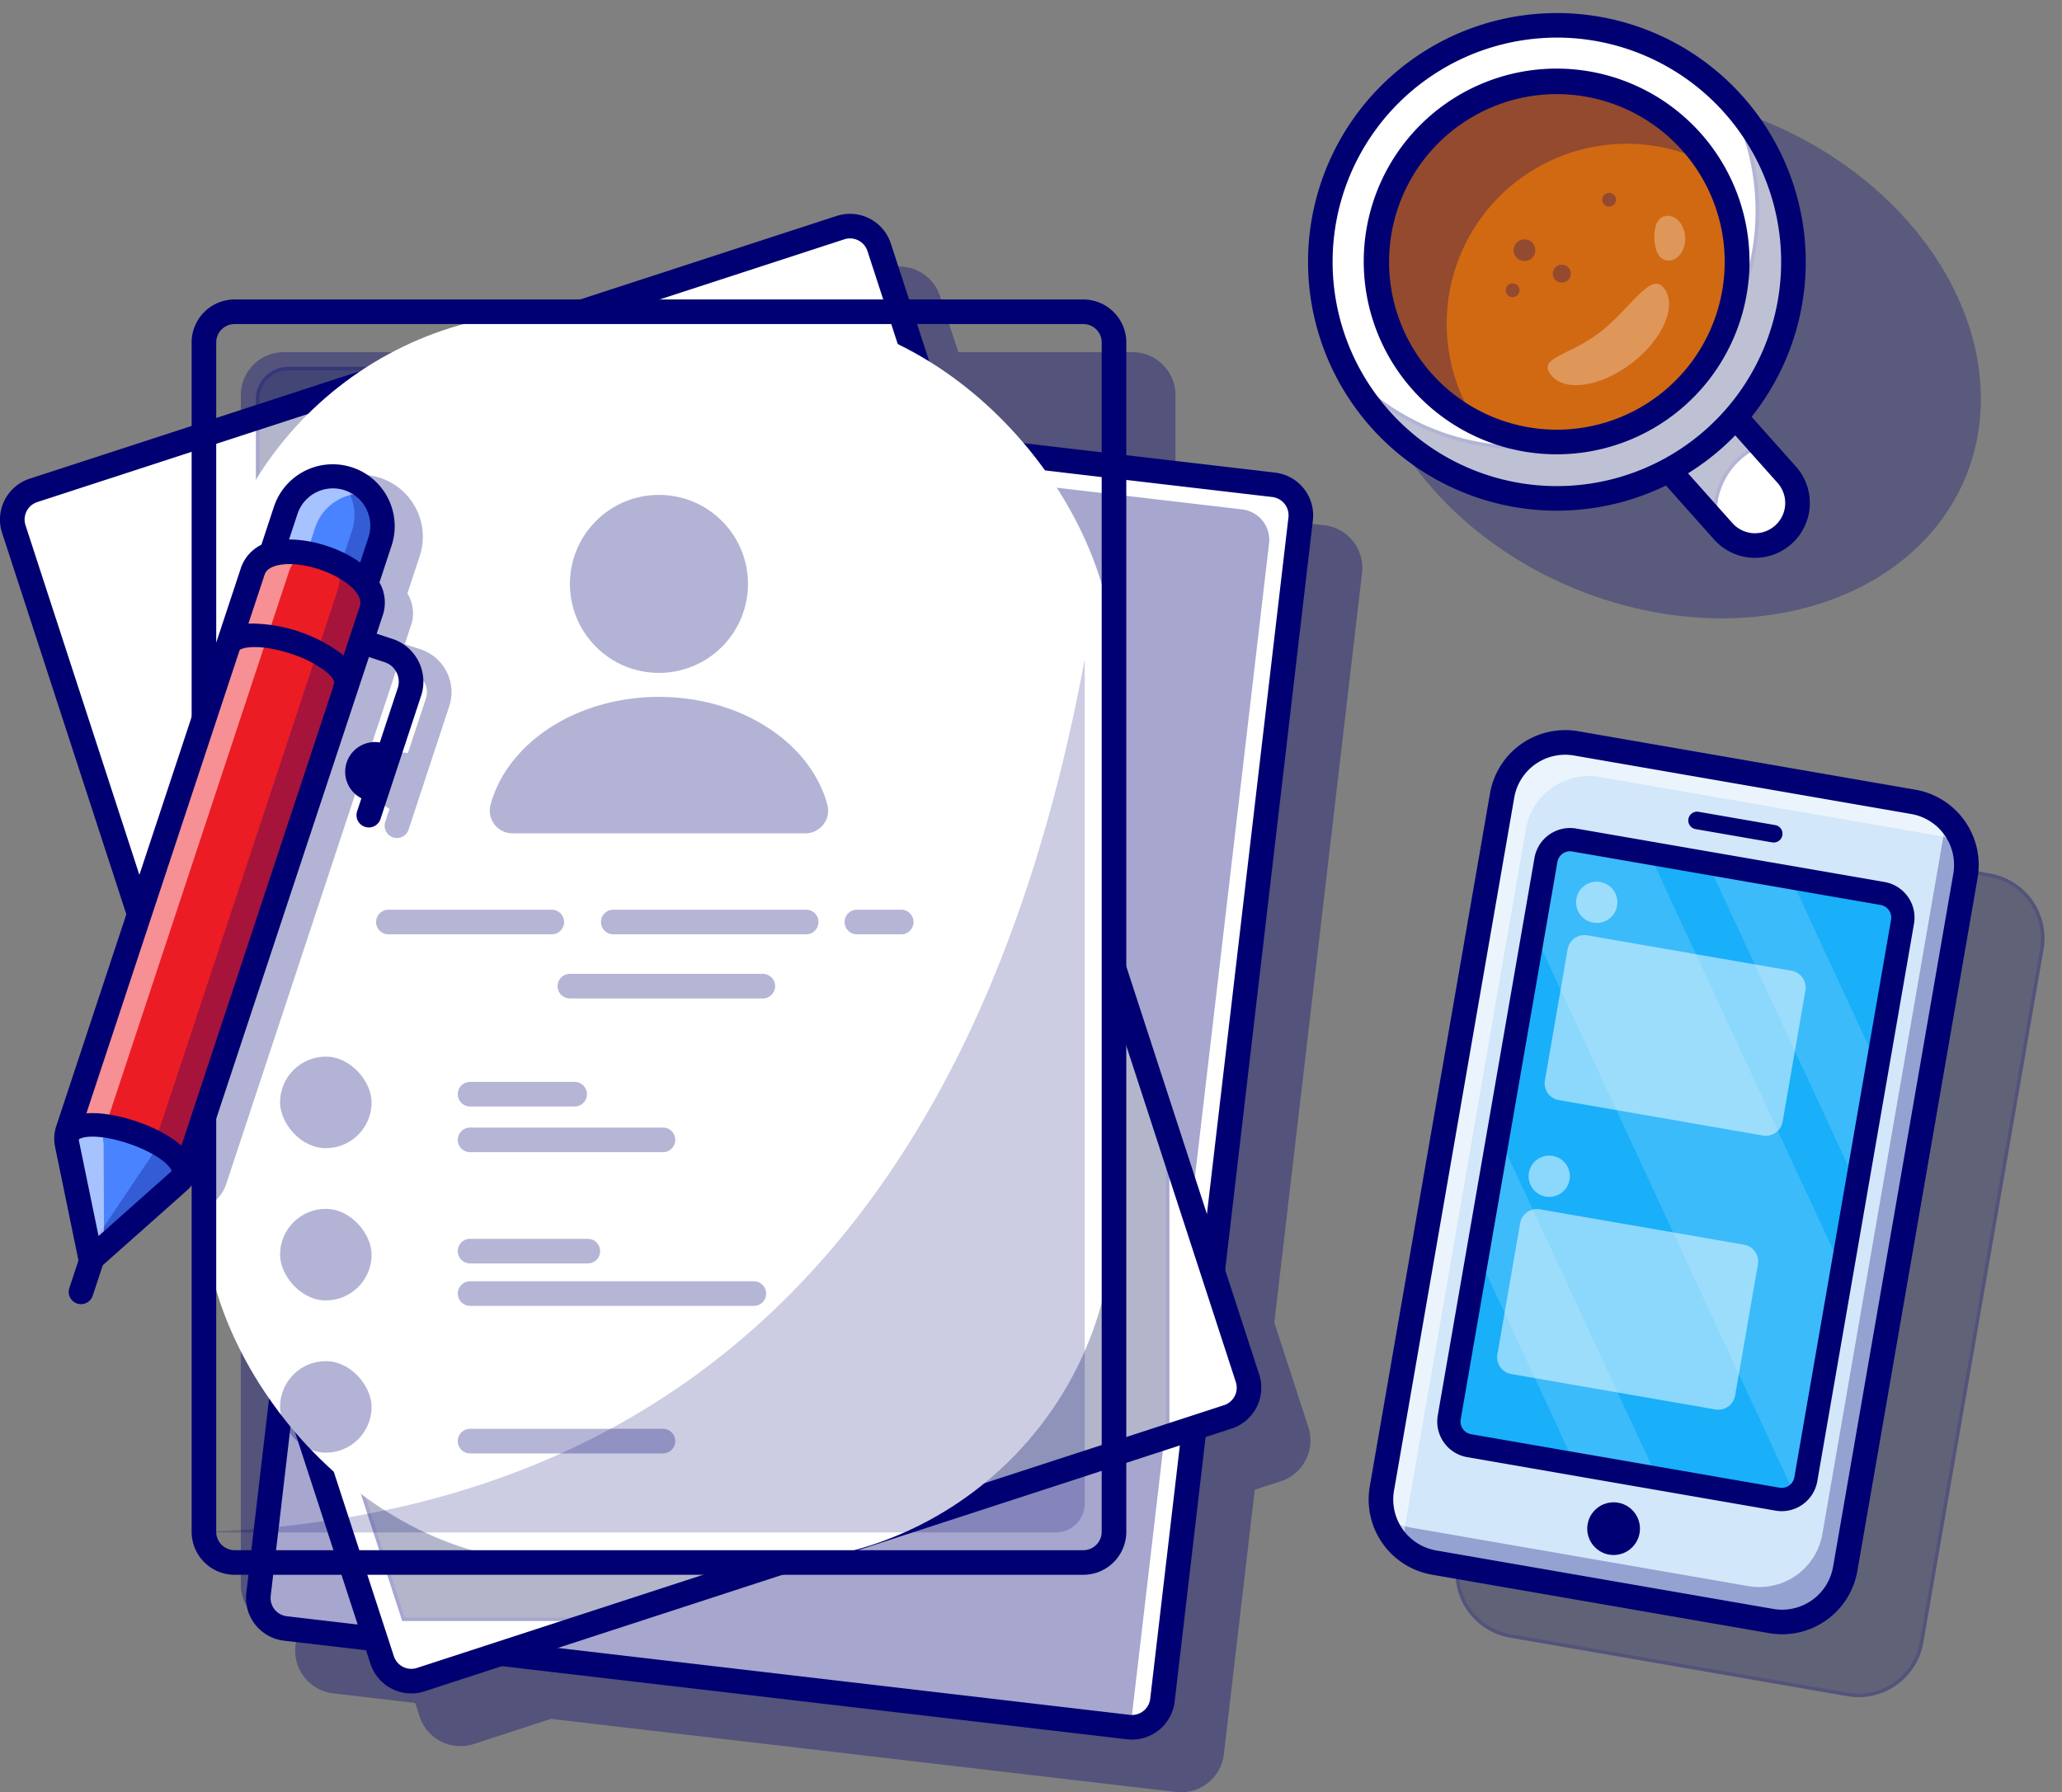 <svg xmlns="http://www.w3.org/2000/svg" width="255.5" height="222.114" viewBox="0 0 255.5 222.114">
  <rect x="0" y="0" width="255.5" height="222.114" fill="#808080" stroke="none"/>
  <g id="Group_4691" data-name="Group 4691" transform="translate(-514.542 -716.4)">
    <g id="Group_4608" data-name="Group 4608" transform="translate(684.13 806.88)">
      <g id="Group_4591" data-name="Group 4591" transform="translate(10.761 10.4)" opacity="0.35">
        <path id="Path_7829" data-name="Path 7829" d="M2636.514,1986.3l-41.79-7.249a7.928,7.928,0,0,1-6.456-9.166l14.9-85.9a7.928,7.928,0,0,1,9.166-6.456l41.791,7.249a7.927,7.927,0,0,1,6.456,9.166l-14.9,85.9A7.927,7.927,0,0,1,2636.514,1986.3Z" transform="translate(-2587.933 -1877.188)" fill="#262f6a"/>
        <path id="Path_7830" data-name="Path 7830" d="M2635.61,1984.342a8.239,8.239,0,0,1-1.41-.122l-41.79-7.249a8.154,8.154,0,0,1-6.633-9.417l14.9-85.9a8.145,8.145,0,0,1,9.417-6.633l41.791,7.248a8.154,8.154,0,0,1,6.634,9.417l-14.9,85.9a8.15,8.15,0,0,1-8.008,6.755Zm-26.925-109.009a7.715,7.715,0,0,0-7.58,6.394l-14.9,85.9a7.719,7.719,0,0,0,6.279,8.914l41.79,7.248a7.71,7.71,0,0,0,8.914-6.279l14.9-85.9a7.719,7.719,0,0,0-6.278-8.914l-41.791-7.248A7.808,7.808,0,0,0,2608.685,1875.332Z" transform="translate(-2585.656 -1874.897)" fill="#000072"/>
      </g>
      <g id="Group_4592" data-name="Group 4592" transform="translate(1.306 1.307)">
        <path id="Path_7831" data-name="Path 7831" d="M2527.942,1881.87l-41.79-7.248a7.928,7.928,0,0,1-6.457-9.166l14.9-85.9a7.928,7.928,0,0,1,9.166-6.456l41.79,7.249a7.927,7.927,0,0,1,6.456,9.165l-14.9,85.9A7.927,7.927,0,0,1,2527.942,1881.87Z" transform="translate(-2479.36 -1772.762)" fill="#d2e7f9"/>
        <path id="Path_7832" data-name="Path 7832" d="M2527.023,1879.917a8.163,8.163,0,0,1-1.4-.121l-41.79-7.249a8.154,8.154,0,0,1-6.634-9.417l14.9-85.9a8.145,8.145,0,0,1,9.417-6.633l41.791,7.249a8.154,8.154,0,0,1,6.633,9.417l-14.9,85.9A8.159,8.159,0,0,1,2527.023,1879.917Zm-1.321-.549a7.722,7.722,0,0,0,8.914-6.279l14.9-85.9a7.719,7.719,0,0,0-6.279-8.914l-41.79-7.249a7.71,7.71,0,0,0-8.914,6.279l-14.9,85.9a7.719,7.719,0,0,0,6.279,8.914Z" transform="translate(-2477.083 -1770.473)" fill="#000072"/>
      </g>
      <g id="Group_4593" data-name="Group 4593" transform="translate(1.443 10.642)" opacity="0.3">
        <path id="Path_7833" data-name="Path 7833" d="M2550.9,1885.055,2536,1970.96a7.928,7.928,0,0,1-9.166,6.456l-41.791-7.249a7.938,7.938,0,0,1-6.39-6.087,7.929,7.929,0,0,0,3.818,1.8l41.791,7.249a7.927,7.927,0,0,0,9.166-6.456l14.9-85.905a7.915,7.915,0,0,0-.066-3.079A7.944,7.944,0,0,1,2550.9,1885.055Z" transform="translate(-2478.65 -1877.686)" fill="#000072"/>
      </g>
      <g id="Group_4594" data-name="Group 4594" transform="translate(1.525 1.525)" opacity="0.55">
        <path id="Path_7834" data-name="Path 7834" d="M2551.825,1785.923a7.949,7.949,0,0,0-3.315-1.4l-41.79-7.249a7.928,7.928,0,0,0-9.166,6.456l-14.9,85.905a7.928,7.928,0,0,0,.2,3.594,7.94,7.94,0,0,1-3.141-7.763l14.9-85.905a7.927,7.927,0,0,1,9.166-6.456l41.79,7.248A7.939,7.939,0,0,1,2551.825,1785.923Z" transform="translate(-2479.599 -1772.985)" fill="#fff"/>
      </g>
      <g id="Group_4595" data-name="Group 4595">
        <path id="Path_7835" data-name="Path 7835" d="M2513.329,1867.525a9.474,9.474,0,0,1-1.619-.14h0l-41.79-7.249a9.462,9.462,0,0,1-7.7-10.927l14.9-85.9a9.451,9.451,0,0,1,10.927-7.7l41.791,7.249a9.463,9.463,0,0,1,7.7,10.927l-14.9,85.9A9.468,9.468,0,0,1,2513.329,1867.525Zm-1.1-3.142a6.412,6.412,0,0,0,7.4-5.216l14.9-85.9a6.411,6.411,0,0,0-5.215-7.4l-41.79-7.249a6.4,6.4,0,0,0-7.4,5.215l-14.9,85.9a6.412,6.412,0,0,0,5.215,7.4l41.79,7.249Z" transform="translate(-2462.083 -1755.469)" fill="#000072"/>
      </g>
      <g id="Group_4596" data-name="Group 4596" transform="translate(9.467 13.107)">
        <rect id="Rectangle_1581" data-name="Rectangle 1581" width="44.843" height="76.18" rx="22.422" transform="translate(13.019 0) rotate(9.84)" fill="#262f6a"/>
        <path id="Path_7836" data-name="Path 7836" d="M2615.19,1991.128a3.224,3.224,0,0,1-.556-.048l-38.215-6.628a3.25,3.25,0,0,1-2.644-3.753l11.984-69.091a3.245,3.245,0,0,1,3.753-2.644l38.215,6.628a3.251,3.251,0,0,1,2.644,3.754l-11.984,69.09A3.252,3.252,0,0,1,2615.19,1991.128Zm-.482-.476a2.817,2.817,0,0,0,3.25-2.29l11.984-69.091a2.815,2.815,0,0,0-2.29-3.25l-38.215-6.628a2.811,2.811,0,0,0-3.25,2.29l-11.984,69.091a2.815,2.815,0,0,0,2.289,3.25Z" transform="translate(-2573.472 -1908.661)" fill="#000072"/>
      </g>
      <g id="Group_4597" data-name="Group 4597" transform="translate(10.231 13.995)">
        <path id="Path_7837" data-name="Path 7837" d="M2635.789,1926.359l-11.983,69.089a3.039,3.039,0,0,1-3.5,2.467l-38.216-6.629a3.029,3.029,0,0,1-2.467-3.5l11.984-69.09a3.029,3.029,0,0,1,3.5-2.467l38.216,6.629A3.029,3.029,0,0,1,2635.789,1926.359Z" transform="translate(-2579.575 -1916.182)" fill="#19aff9"/>
      </g>
      <g id="Group_4598" data-name="Group 4598" transform="translate(25.732 94.346)">
        <circle id="Ellipse_48" data-name="Ellipse 48" cx="3.266" cy="3.266" r="3.266" transform="translate(0 4.619) rotate(-45)" fill="#000072"/>
      </g>
      <g id="Group_4599" data-name="Group 4599" transform="translate(21.807 25.407)" opacity="0.5">
        <path id="Path_7838" data-name="Path 7838" d="M2739.566,2072.079l-25.295-4.387a2.113,2.113,0,0,1-1.721-2.444l2.819-16.253a2.114,2.114,0,0,1,2.444-1.722l25.294,4.387a2.114,2.114,0,0,1,1.722,2.444l-2.82,16.253A2.113,2.113,0,0,1,2739.566,2072.079Z" transform="translate(-2712.519 -2047.242)" fill="#fff"/>
      </g>
      <g id="Group_4600" data-name="Group 4600" transform="translate(24.699 17.779)" opacity="0.5">
        <circle id="Ellipse_49" data-name="Ellipse 49" cx="2.557" cy="2.557" r="2.557" transform="matrix(0.818, -0.576, 0.576, 0.818, 0, 2.945)" fill="#fff"/>
      </g>
      <g id="Group_4601" data-name="Group 4601" transform="translate(15.919 59.355)" opacity="0.5">
        <path id="Path_7839" data-name="Path 7839" d="M2671.945,2461.936l-25.294-4.387a2.114,2.114,0,0,1-1.721-2.444l2.82-16.253a2.113,2.113,0,0,1,2.443-1.721l25.294,4.387a2.114,2.114,0,0,1,1.721,2.444l-2.819,16.254A2.113,2.113,0,0,1,2671.945,2461.936Z" transform="translate(-2644.898 -2437.099)" fill="#fff"/>
      </g>
      <g id="Group_4602" data-name="Group 4602" transform="translate(18.811 51.727)" opacity="0.5">
        <circle id="Ellipse_50" data-name="Ellipse 50" cx="2.557" cy="2.557" r="2.557" transform="matrix(0.818, -0.576, 0.576, 0.818, 0, 2.945)" fill="#fff"/>
      </g>
      <g id="Group_4603" data-name="Group 4603" transform="translate(20.695 13.995)" opacity="0.15">
        <path id="Path_7840" data-name="Path 7840" d="M2737.993,1969.621l-4.48,25.828a3,3,0,0,1-1.4,2.063l-32.362-69.8,1.564-9.019a3.029,3.029,0,0,1,3.5-2.467l9.161,1.589Z" transform="translate(-2699.746 -1916.182)" fill="#fff"/>
      </g>
      <g id="Group_4604" data-name="Group 4604" transform="translate(42.209 16.892)" opacity="0.15">
        <path id="Path_7841" data-name="Path 7841" d="M2967.927,1974.691l-2.567,14.8-18.556-40.029,10.249,1.778Z" transform="translate(-2946.804 -1949.459)" fill="#fff"/>
      </g>
      <g id="Group_4605" data-name="Group 4605" transform="translate(13.754 50.75)" opacity="0.15">
        <path id="Path_7842" data-name="Path 7842" d="M2642.245,2380.655l-10.256-1.779-11.96-25.8,2.567-14.8Z" transform="translate(-2620.029 -2338.277)" fill="#fff"/>
      </g>
      <g id="Group_4606" data-name="Group 4606" transform="translate(8.497 12.136)">
        <path id="Path_7843" data-name="Path 7843" d="M2602.346,1979.5a4.44,4.44,0,0,1-.766-.066h0l-38.215-6.628a4.477,4.477,0,0,1-3.641-5.17l11.983-69.091a4.471,4.471,0,0,1,5.17-3.641l38.215,6.628a4.477,4.477,0,0,1,3.641,5.17l-11.983,69.091A4.48,4.48,0,0,1,2602.346,1979.5Zm-.273-2.909a1.588,1.588,0,0,0,1.834-1.292l11.983-69.091a1.588,1.588,0,0,0-1.292-1.834l-38.215-6.628a1.586,1.586,0,0,0-1.833,1.292l-11.984,69.091a1.588,1.588,0,0,0,1.292,1.834l38.215,6.628Z" transform="translate(-2559.657 -1894.839)" fill="#000072"/>
      </g>
      <g id="Group_4607" data-name="Group 4607" transform="translate(39.604 10.108)">
        <path id="Path_7844" data-name="Path 7844" d="M2927.478,1875.373a1.1,1.1,0,0,1-.187-.016l-9.494-1.647a1.088,1.088,0,1,1,.372-2.144l9.494,1.646a1.088,1.088,0,0,1-.185,2.161Z" transform="translate(-2916.894 -1871.549)" fill="#000072"/>
      </g>
    </g>
    <g id="Group_4625" data-name="Group 4625" transform="translate(672.999 716.4)">
      <g id="Group_4609" data-name="Group 4609" transform="translate(0 0)" opacity="0.3">
        <ellipse id="Ellipse_51" data-name="Ellipse 51" cx="31.267" cy="39.574" rx="31.267" ry="39.574" transform="translate(0 57.783) rotate(-67.524)" fill="#000072"/>
      </g>
      <g id="Group_4610" data-name="Group 4610" transform="translate(45.861 48.535)">
        <path id="Path_7845" data-name="Path 7845" d="M2872.659,1277.685l8.868,9.954a5.27,5.27,0,1,1-7.87,7.012l-8.868-9.954a29.244,29.244,0,0,0,7.87-7.012Z" transform="translate(-2864.453 -1277.345)" fill="#fff"/>
        <path id="Path_7846" data-name="Path 7846" d="M2874.073,1293.068a5.483,5.483,0,0,1-4.106-1.838l-9.043-10.15.224-.135a29.017,29.017,0,0,0,7.811-6.959l.16-.207,9.042,10.149a5.485,5.485,0,0,1-4.089,9.14Zm-12.476-11.887,8.7,9.759a5.052,5.052,0,1,0,7.544-6.722l-8.695-9.76a29.51,29.51,0,0,1-7.545,6.722Z" transform="translate(-2860.924 -1273.779)" fill="#000072"/>
      </g>
      <g id="Group_4611" data-name="Group 4611" transform="translate(45.861 48.535)" opacity="0.3">
        <path id="Path_7847" data-name="Path 7847" d="M2872.659,1277.685l5.607,6.293a9.124,9.124,0,0,0-5.544,9.622l-7.932-8.9a29.244,29.244,0,0,0,7.87-7.012Z" transform="translate(-2864.453 -1277.345)" fill="#262f6a"/>
        <path id="Path_7848" data-name="Path 7848" d="M2869.5,1290.709l-8.578-9.629.224-.135a29.017,29.017,0,0,0,7.811-6.959l.16-.207,5.985,6.718-.283.117a8.9,8.9,0,0,0-5.411,9.393Zm-7.906-9.528,7.317,8.213a9.344,9.344,0,0,1,5.461-9.061l-5.233-5.874a29.51,29.51,0,0,1-7.545,6.722Z" transform="translate(-2860.924 -1273.779)" fill="#000072"/>
      </g>
      <g id="Group_4612" data-name="Group 4612" transform="translate(44.674 47.352)">
        <path id="Path_7849" data-name="Path 7849" d="M2861.625,1281.966a6.787,6.787,0,0,1-5.082-2.275l-8.869-9.954a1.524,1.524,0,0,1,.348-2.317,27.73,27.73,0,0,0,7.457-6.643,1.524,1.524,0,0,1,2.341-.079l8.868,9.954a6.791,6.791,0,0,1-5.064,11.314Zm-10.494-12.931,7.688,8.629a3.746,3.746,0,1,0,5.594-4.984l-7.687-8.629a30.924,30.924,0,0,1-5.594,4.984Z" transform="translate(-2847.289 -1260.188)" fill="#000072"/>
      </g>
      <g id="Group_4613" data-name="Group 4613" transform="translate(4.916 2.917)">
        <path id="Path_7850" data-name="Path 7850" d="M2451.534,777.3a29.316,29.316,0,0,1-19.392,32.144,29.247,29.247,0,0,1-10.418,1.6,29.312,29.312,0,1,1,29.81-33.742Z" transform="translate(-2393.023 -752.202)" fill="#fff"/>
        <path id="Path_7851" data-name="Path 7851" d="M2420.285,808.962q-.438,0-.874-.013a29.156,29.156,0,1,1,.874.013Zm.029-58.632a29.456,29.456,0,0,0-4.47.342,28.971,28.971,0,1,0,4.47-.342Z" transform="translate(-2390.717 -749.895)" fill="#000072"/>
      </g>
      <g id="Group_4614" data-name="Group 4614" transform="translate(7.555 11.183)" opacity="0.3">
        <path id="Path_7852" data-name="Path 7852" d="M2486.859,875.745a29.316,29.316,0,0,1-19.392,32.144,29.246,29.246,0,0,1-10.419,1.6,29.324,29.324,0,0,1-25.112-15.661,29.263,29.263,0,0,0,20.642,9.35,29.244,29.244,0,0,0,10.419-1.6,29.338,29.338,0,0,0,16.385-41.318A29.177,29.177,0,0,1,2486.859,875.745Z" transform="translate(-2430.987 -858.916)" fill="#262f6a"/>
        <path id="Path_7853" data-name="Path 7853" d="M2447.955,895.625q-.438,0-.874-.013a29.5,29.5,0,0,1-25.3-15.778l-.758-1.443,1.11,1.193a29.2,29.2,0,0,0,20.488,9.28,29.013,29.013,0,0,0,10.341-1.586,29.119,29.119,0,0,0,16.264-41.011l-.759-1.445,1.111,1.2a29.529,29.529,0,0,1-21.625,49.605Zm-24.993-14.579a29.065,29.065,0,0,0,24.131,14.131,29.028,29.028,0,0,0,10.342-1.585,29.1,29.1,0,0,0,12.9-46.056,29.535,29.535,0,0,1-47.371,33.51Z" transform="translate(-2421.025 -844.824)" fill="#000072"/>
      </g>
      <g id="Group_4615" data-name="Group 4615" transform="translate(12.14 10.14)">
        <circle id="Ellipse_52" data-name="Ellipse 52" cx="22.316" cy="22.316" r="22.316" fill="#d16913"/>
      </g>
      <g id="Group_4616" data-name="Group 4616" transform="translate(12.135 10.136)" opacity="0.3">
        <path id="Path_7854" data-name="Path 7854" d="M2514.573,842.842A22.3,22.3,0,0,0,2486,875.1a22.315,22.315,0,1,1,28.575-32.256Z" transform="translate(-2473.622 -832.801)" fill="#000072"/>
      </g>
      <g id="Group_4617" data-name="Group 4617" transform="translate(3.61 1.611)">
        <path id="Path_7855" data-name="Path 7855" d="M2406.588,796.581q-.458,0-.914-.014a30.835,30.835,0,1,1,31.363-35.5h0a30.833,30.833,0,0,1-30.449,35.51Zm.026-58.632a28.1,28.1,0,0,0-4.269.327,27.789,27.789,0,1,0,31.68,23.257h0a27.807,27.807,0,0,0-27.411-23.584Z" transform="translate(-2375.713 -734.902)" fill="#000072"/>
      </g>
      <g id="Group_4618" data-name="Group 4618" transform="translate(10.611 8.614)">
        <path id="Path_7856" data-name="Path 7856" d="M2479.911,863.012a23.9,23.9,0,1,1,3.664-.28A24.184,24.184,0,0,1,2479.911,863.012Zm.063-44.64a20.794,20.794,0,1,0,20.54,17.643h0A20.827,20.827,0,0,0,2479.974,818.372Z" transform="translate(-2456.116 -815.324)" fill="#000072"/>
      </g>
      <g id="Group_4619" data-name="Group 4619" transform="translate(33.311 35.169)" opacity="0.3">
        <path id="Path_7857" data-name="Path 7857" d="M2731.227,1120.835c1.658,2.168-.137,6.328-4.011,9.29s-8.358,3.607-10.016,1.438,2.168-2.28,6.042-5.243S2729.569,1118.667,2731.227,1120.835Z" transform="translate(-2716.802 -1120.281)" fill="#fff"/>
      </g>
      <g id="Group_4620" data-name="Group 4620" transform="translate(46.525 26.742)" opacity="0.3">
        <path id="Path_7858" data-name="Path 7858" d="M2870.368,1029.053c-1.17.049-1.752-1.171-1.816-2.7s.413-2.8,1.584-2.845,2.171,1.153,2.235,2.685S2871.538,1029,2870.368,1029.053Z" transform="translate(-2868.546 -1023.503)" fill="#fff"/>
      </g>
      <g id="Group_4621" data-name="Group 4621" transform="translate(28.582 29.152)" opacity="0.3">
        <circle id="Ellipse_53" data-name="Ellipse 53" cx="1.35" cy="1.35" r="1.35" transform="translate(0 2.302) rotate(-58.476)" fill="#000072"/>
      </g>
      <g id="Group_4622" data-name="Group 4622" transform="translate(27.772 34.779)" opacity="0.3">
        <circle id="Ellipse_54" data-name="Ellipse 54" cx="0.856" cy="0.856" r="0.856" transform="matrix(0.592, -0.806, 0.806, 0.592, 0, 1.379)" fill="#000072"/>
      </g>
      <g id="Group_4623" data-name="Group 4623" transform="translate(39.81 23.642)" opacity="0.3">
        <circle id="Ellipse_55" data-name="Ellipse 55" cx="0.856" cy="0.856" r="0.856" transform="matrix(0.928, -0.371, 0.371, 0.928, 0, 0.635)" fill="#000072"/>
      </g>
      <g id="Group_4624" data-name="Group 4624" transform="translate(33.613 32.459)" opacity="0.3">
        <circle id="Ellipse_56" data-name="Ellipse 56" cx="1.114" cy="1.114" r="1.114" transform="translate(0 2.062) rotate(-67.746)" fill="#000072"/>
      </g>
    </g>
    <g id="Group_4671" data-name="Group 4671" transform="translate(514.542 742.898)">
      <g id="Group_4650" data-name="Group 4650">
        <g id="Group_4626" data-name="Group 4626" transform="translate(6.093 6.531)" opacity="0.35">
          <path id="Path_7859" data-name="Path 7859" d="M746.084,1129.768a5.288,5.288,0,0,0-3.558-1.986l-18.451-2.159v-13.974a5.33,5.33,0,0,0-5.324-5.324H697.162l-2.26-6.942a5.33,5.33,0,0,0-6.711-3.414l-31.8,10.355H613.586a5.33,5.33,0,0,0-5.323,5.324V1122l-20.068,6.535a5.324,5.324,0,0,0-3.414,6.71l23.482,72.109v51.694a5.33,5.33,0,0,0,5.323,5.324H615.3l-.264,2.259a5.33,5.33,0,0,0,4.669,5.906l10.168,1.189.545,1.672a5.313,5.313,0,0,0,6.71,3.414l9.573-3.117,77.459,9.062a5.405,5.405,0,0,0,.629.036,5.325,5.325,0,0,0,5.277-4.706L733.9,1247.3l3.225-1.05a5.325,5.325,0,0,0,3.413-6.711l-4.216-12.946,10.869-92.9A5.288,5.288,0,0,0,746.084,1129.768Z" transform="translate(-584.516 -1095.709)" fill="#000072"/>
        </g>
        <g id="Group_4627" data-name="Group 4627" transform="translate(31.791 21.124)">
          <path id="Path_7860" data-name="Path 7860" d="M989.94,1431.977l-104.454-12.22a3.8,3.8,0,0,1-3.332-4.215l17.127-146.4a3.8,3.8,0,0,1,4.215-3.333l104.454,12.22a3.8,3.8,0,0,1,3.332,4.216l-17.127,146.4A3.8,3.8,0,0,1,989.94,1431.977Z" transform="translate(-881.91 -1265.565)" fill="#fff"/>
          <path id="Path_7861" data-name="Path 7861" d="M988.1,1429.946a4.1,4.1,0,0,1-.469-.027L883.177,1417.7a4.017,4.017,0,0,1-3.523-4.457l17.127-146.4a4.017,4.017,0,0,1,4.457-3.523l104.454,12.22a4.022,4.022,0,0,1,3.523,4.458l-17.127,146.4A4.024,4.024,0,0,1,988.1,1429.946Zm-.419-.46a3.584,3.584,0,0,0,3.974-3.141l17.127-146.4a3.586,3.586,0,0,0-3.142-3.974l-104.454-12.22a3.582,3.582,0,0,0-3.974,3.141l-17.127,146.4a3.581,3.581,0,0,0,3.141,3.974Z" transform="translate(-879.626 -1263.291)" fill="#000072"/>
        </g>
        <g id="Group_4628" data-name="Group 4628" transform="translate(32.008 24.399)" opacity="0.35">
          <path id="Path_7862" data-name="Path 7862" d="M1007.358,1317.355l-17.128,146.4a2.346,2.346,0,0,1-.052.3c-.083,0-.161-.013-.244-.022L885.48,1451.821a3.8,3.8,0,0,1-3.335-4.215l17.128-146.4c.013-.1.026-.2.048-.3a2.388,2.388,0,0,1,.248.017l104.454,12.217A3.8,3.8,0,0,1,1007.358,1317.355Z" transform="translate(-882.119 -1300.906)" fill="#000072"/>
        </g>
        <g id="Group_4629" data-name="Group 4629" transform="translate(30.484 19.816)">
          <path id="Path_7863" data-name="Path 7863" d="M974.405,1417.543a5.382,5.382,0,0,1-.622-.036h0l-104.454-12.22a5.323,5.323,0,0,1-4.669-5.906l17.127-146.4a5.323,5.323,0,0,1,5.906-4.669l104.454,12.22a5.33,5.33,0,0,1,4.669,5.906l-17.127,146.4A5.332,5.332,0,0,1,974.405,1417.543Zm-.268-3.063a2.276,2.276,0,0,0,2.525-2l17.127-146.4a2.279,2.279,0,0,0-2-2.525l-104.454-12.22a2.276,2.276,0,0,0-2.525,2l-17.127,146.4a2.275,2.275,0,0,0,2,2.525l104.454,12.22Z" transform="translate(-864.623 -1248.274)" fill="#000072"/>
        </g>
        <g id="Group_4630" data-name="Group 4630" transform="translate(1.305 1.307)">
          <path id="Path_7864" data-name="Path 7864" d="M682.639,1185.77l-7.454,2.43-69.579,22.657-22.967,7.48a3.8,3.8,0,0,1-4.789-2.438l-1.641-5.042-13.789-42.342-30.212-92.773a3.8,3.8,0,0,1,2.438-4.789l27.773-9.043L581,1055.858l53.644-17.468a3.8,3.8,0,0,1,4.789,2.438l4.894,15.029,30.856,94.758,9.888,30.364A3.8,3.8,0,0,1,682.639,1185.77Z" transform="translate(-531.803 -1037.986)" fill="#fff"/>
          <path id="Path_7865" data-name="Path 7865" d="M579.182,1216.471a4.028,4.028,0,0,1-3.818-2.777l-45.642-140.156a4.023,4.023,0,0,1,2.578-5.064l100-32.562a4.026,4.026,0,0,1,5.064,2.577L683,1178.642a4.013,4.013,0,0,1-2.573,5.064h0l-100,32.567A4.027,4.027,0,0,1,579.182,1216.471Zm54.356-180.321a3.563,3.563,0,0,0-1.1.176l-100,32.563a3.587,3.587,0,0,0-2.3,4.515l45.642,140.156a3.584,3.584,0,0,0,4.515,2.3l100-32.567a3.577,3.577,0,0,0,2.294-4.515l-45.637-140.152A3.594,3.594,0,0,0,633.538,1036.151Z" transform="translate(-529.524 -1035.715)" fill="#000072"/>
        </g>
        <g id="Group_4631" data-name="Group 4631" transform="translate(31.703 18.961)" opacity="0.35">
          <path id="Path_7866" data-name="Path 7866" d="M993.885,1335.714V1373.3l-69.58,22.657H899.2l-.283-.871-13.789-42.342-4.005-12.3v-95.685a3.8,3.8,0,0,1,3.8-3.8h78.109Z" transform="translate(-880.901 -1240.738)" fill="#262f6a"/>
          <path id="Path_7867" data-name="Path 7867" d="M922.058,1393.89h-25.3l-.332-1.021-17.8-54.674v-95.72a4.023,4.023,0,0,1,4.019-4.018H960.9l30.916,94.976v37.741Zm-24.985-.435h24.916l69.4-22.6v-37.39l-30.8-94.575H882.638a3.587,3.587,0,0,0-3.583,3.583v95.651Z" transform="translate(-878.619 -1238.456)" fill="#000072"/>
        </g>
        <g id="Group_4632" data-name="Group 4632">
          <path id="Path_7868" data-name="Path 7868" d="M565.5,1204.074a5.333,5.333,0,0,1-5.056-3.678L514.8,1060.242a5.331,5.331,0,0,1,3.413-6.711l100-32.564a5.33,5.33,0,0,1,6.71,3.413l45.641,140.155a5.324,5.324,0,0,1-3.414,6.711l-100,32.564A5.334,5.334,0,0,1,565.5,1204.074Zm54.361-180.321a2.265,2.265,0,0,0-.7.112l-100,32.564a2.279,2.279,0,0,0-1.459,2.869l45.641,140.155a2.275,2.275,0,0,0,2.869,1.459l100-32.564h0a2.276,2.276,0,0,0,1.459-2.869l-45.641-140.155A2.28,2.28,0,0,0,619.862,1023.753Z" transform="translate(-514.542 -1020.705)" fill="#000072"/>
        </g>
        <g id="Group_4633" data-name="Group 4633" transform="translate(25.05 11.924)">
          <rect id="Rectangle_1582" data-name="Rectangle 1582" width="112.766" height="154.998" rx="43.636" transform="translate(0.218 0.218)" fill="#fff"/>
          <path id="Path_7869" data-name="Path 7869" d="M911.4,1313.07H806.236a4.022,4.022,0,0,1-4.017-4.018v-147.4a4.022,4.022,0,0,1,4.017-4.017H911.4a4.022,4.022,0,0,1,4.018,4.017v147.4A4.022,4.022,0,0,1,911.4,1313.07Zm-105.166-155a3.586,3.586,0,0,0-3.582,3.582v147.4a3.586,3.586,0,0,0,3.582,3.582H911.4a3.586,3.586,0,0,0,3.582-3.582v-147.4a3.586,3.586,0,0,0-3.582-3.582Z" transform="translate(-802.219 -1157.636)" fill="#000072"/>
        </g>
        <g id="Group_4634" data-name="Group 4634" transform="translate(23.744 10.617)">
          <path id="Path_7870" data-name="Path 7870" d="M897.709,1300.682H792.543a5.33,5.33,0,0,1-5.323-5.324v-147.4a5.329,5.329,0,0,1,5.323-5.323H897.709a5.33,5.33,0,0,1,5.324,5.323v147.4A5.33,5.33,0,0,1,897.709,1300.682Zm-105.166-155a2.278,2.278,0,0,0-2.276,2.276v147.4a2.278,2.278,0,0,0,2.276,2.276H897.709a2.278,2.278,0,0,0,2.276-2.276v-147.4a2.278,2.278,0,0,0-2.276-2.276Z" transform="translate(-787.219 -1142.636)" fill="#000072"/>
        </g>
        <g id="Group_4635" data-name="Group 4635" transform="translate(66.052 30.265)" opacity="0.3">
          <circle id="Ellipse_57" data-name="Ellipse 57" cx="11.03" cy="11.03" r="11.03" transform="translate(0 15.599) rotate(-45)" fill="#000072"/>
        </g>
        <g id="Group_4636" data-name="Group 4636" transform="translate(60.692 59.87)" opacity="0.3">
          <path id="Path_7871" data-name="Path 7871" d="M1250.646,1725.162h-36.312a2.815,2.815,0,0,1-2.7-3.573c2.069-7.622,10.622-13.333,20.857-13.333s18.788,5.711,20.857,13.333A2.815,2.815,0,0,1,1250.646,1725.162Z" transform="translate(-1211.531 -1708.256)" fill="#000072"/>
        </g>
        <g id="Group_4637" data-name="Group 4637" transform="translate(104.654 86.241)" opacity="0.29">
          <path id="Path_7872" data-name="Path 7872" d="M1723.4,2014.146h-5.49a1.524,1.524,0,0,1,0-3.048h5.49a1.524,1.524,0,1,1,0,3.048Z" transform="translate(-1716.385 -2011.098)" fill="#000072"/>
        </g>
        <g id="Group_4638" data-name="Group 4638" transform="translate(74.47 86.241)" opacity="0.29">
          <path id="Path_7873" data-name="Path 7873" d="M1395.173,2014.146h-23.9a1.524,1.524,0,0,1,0-3.048h23.9a1.524,1.524,0,0,1,0,3.048Z" transform="translate(-1369.751 -2011.098)" fill="#000072"/>
        </g>
        <g id="Group_4639" data-name="Group 4639" transform="translate(69.097 94.192)" opacity="0.29">
          <path id="Path_7874" data-name="Path 7874" d="M1333.474,2105.455h-23.9a1.524,1.524,0,0,1,0-3.048h23.9a1.524,1.524,0,0,1,0,3.048Z" transform="translate(-1308.052 -2102.407)" fill="#000072"/>
        </g>
        <g id="Group_4640" data-name="Group 4640" transform="translate(56.725 113.24)" opacity="0.29">
          <path id="Path_7875" data-name="Path 7875" d="M1191.391,2324.205h-23.9a1.524,1.524,0,1,1,0-3.048h23.9a1.524,1.524,0,1,1,0,3.048Z" transform="translate(-1165.969 -2321.157)" fill="#000072"/>
        </g>
        <g id="Group_4641" data-name="Group 4641" transform="translate(56.725 107.58)" opacity="0.29">
          <path id="Path_7876" data-name="Path 7876" d="M1180.446,2259.205h-12.953a1.524,1.524,0,0,1,0-3.048h12.953a1.524,1.524,0,0,1,0,3.048Z" transform="translate(-1165.969 -2256.157)" fill="#000072"/>
        </g>
        <g id="Group_4642" data-name="Group 4642" transform="translate(56.725 127.028)" opacity="0.29">
          <path id="Path_7877" data-name="Path 7877" d="M1182.078,2482.54h-14.585a1.524,1.524,0,1,1,0-3.048h14.585a1.524,1.524,0,1,1,0,3.048Z" transform="translate(-1165.969 -2479.492)" fill="#000072"/>
        </g>
        <g id="Group_4643" data-name="Group 4643" transform="translate(56.725 132.289)" opacity="0.29">
          <path id="Path_7878" data-name="Path 7878" d="M1202.651,2542.955h-35.158a1.524,1.524,0,1,1,0-3.048h35.158a1.524,1.524,0,1,1,0,3.048Z" transform="translate(-1165.969 -2539.907)" fill="#000072"/>
        </g>
        <g id="Group_4644" data-name="Group 4644" transform="translate(56.725 150.575)" opacity="0.29">
          <path id="Path_7879" data-name="Path 7879" d="M1191.391,2752.955h-23.9a1.524,1.524,0,0,1,0-3.048h23.9a1.524,1.524,0,0,1,0,3.048Z" transform="translate(-1165.969 -2749.907)" fill="#000072"/>
        </g>
        <g id="Group_4645" data-name="Group 4645" transform="translate(46.602 86.241)" opacity="0.29">
          <path id="Path_7880" data-name="Path 7880" d="M1071.488,2014.146h-20.245a1.524,1.524,0,0,1,0-3.048h20.245a1.524,1.524,0,1,1,0,3.048Z" transform="translate(-1049.719 -2011.098)" fill="#000072"/>
        </g>
        <g id="Group_4646" data-name="Group 4646" transform="translate(34.701 104.451)" opacity="0.3">
          <rect id="Rectangle_1583" data-name="Rectangle 1583" width="11.343" height="11.343" rx="5.671" fill="#000072"/>
        </g>
        <g id="Group_4647" data-name="Group 4647" transform="translate(34.701 123.318)" opacity="0.3">
          <rect id="Rectangle_1584" data-name="Rectangle 1584" width="11.343" height="11.343" rx="5.671" fill="#000072"/>
        </g>
        <g id="Group_4648" data-name="Group 4648" transform="translate(34.701 142.185)" opacity="0.3">
          <rect id="Rectangle_1585" data-name="Rectangle 1585" width="11.343" height="11.343" rx="5.671" fill="#000072"/>
        </g>
        <g id="Group_4649" data-name="Group 4649" transform="translate(25.268 55.181)" opacity="0.2">
          <path id="Path_7881" data-name="Path 7881" d="M913.858,1654.406v104.646a3.6,3.6,0,0,1-3.592,3.592H804.719v-.078C863.854,1760.432,900.965,1724.12,913.858,1654.406Z" transform="translate(-804.719 -1654.406)" fill="#000072"/>
        </g>
      </g>
      <g id="Group_4670" data-name="Group 4670" transform="translate(6.718 30.978)">
        <g id="Group_4651" data-name="Group 4651" transform="translate(18.552 1.303)" opacity="0.3">
          <path id="Path_7882" data-name="Path 7882" d="M835.133,1420.169l-5.037,15.278a1.523,1.523,0,0,1-1.445,1.049,1.549,1.549,0,0,1-.479-.078,1.528,1.528,0,0,1-.971-1.924l.536-1.62a3.68,3.68,0,0,1,2.277-6.91l2.225-6.748a2.541,2.541,0,0,0-1.615-3.2l-1.955-.645-21.16,63.976a5.018,5.018,0,0,1-1.4,2.142l-1.371,1.219V1428.72l8.094-24.469a4.619,4.619,0,0,1,2.49-2.743l1.585-4.807a7.678,7.678,0,0,1,14.586,4.8l-1.541,4.676a4.965,4.965,0,0,1,.7,2.477,4.422,4.422,0,0,1-.227,1.393l-.8,2.425,1.951.64a5.587,5.587,0,0,1,3.557,7.053Z" transform="translate(-804.738 -1391.422)" fill="#000072"/>
        </g>
        <g id="Group_4655" data-name="Group 4655" transform="translate(21.174 15.308)">
          <g id="Group_4652" data-name="Group 4652" transform="translate(0.857 0)">
            <path id="Path_7883" data-name="Path 7883" d="M847.374,1572.789a3.444,3.444,0,0,1-.166-1.523l1.74-14.416,11.623,8.715a3.354,3.354,0,0,1,1,1.207C862.5,1570.313,849.211,1575.971,847.374,1572.789Z" transform="translate(-846.967 -1556.45)" fill="#f3f1a5"/>
            <path id="Path_7884" data-name="Path 7884" d="M847.477,1569.74a2.784,2.784,0,0,1-2.57-1.036l-.017-.038a3.678,3.678,0,0,1-.177-1.619l1.786-14.791,11.925,8.94a3.56,3.56,0,0,1,1.066,1.286c.542,2.052-2.952,4.5-6.422,5.93A15.919,15.919,0,0,1,847.477,1569.74Zm-2.183-1.237c.748,1.244,3.87,1.043,7.608-.494,3.405-1.4,6.622-3.7,6.182-5.376a3.148,3.148,0,0,0-.922-1.089l-11.322-8.488-1.7,14.042A3.243,3.243,0,0,0,845.293,1568.5Z" transform="translate(-844.688 -1552.255)" fill="#000072"/>
          </g>
          <g id="Group_4653" data-name="Group 4653" transform="translate(1.757)">
            <path id="Path_7885" data-name="Path 7885" d="M857.934,1563.729l.831-6.88,5.544,4.159A21.783,21.783,0,0,1,857.934,1563.729Z" transform="translate(-857.68 -1556.448)" fill="#5f5a57"/>
            <path id="Path_7886" data-name="Path 7886" d="M855.022,1559.815l.914-7.565,6.1,4.573-.263.17a21.9,21.9,0,0,1-6.443,2.75Zm1.256-6.764-.748,6.192a21.644,21.644,0,0,0,5.738-2.449Z" transform="translate(-855.022 -1552.25)" fill="#000072"/>
          </g>
          <g id="Group_4654" data-name="Group 4654" transform="translate(0 8.936)">
            <path id="Path_7887" data-name="Path 7887" d="M838.48,1664.411c-1.659,0-2.984-.512-3.542-1.819a1.183,1.183,0,1,1,2.191-.9c.319.515,2.868.625,6.684-1a16.445,16.445,0,0,0,4.276-2.552c.855-.761,1.149-1.358,1.065-1.6a1.181,1.181,0,0,1,1.872-1.355l.006.005a1.183,1.183,0,0,1,.29.409c1.187,2.78-2.622,5.576-6.582,7.267A17.126,17.126,0,0,1,838.48,1664.411Z" transform="translate(-834.843 -1654.877)" fill="#000072"/>
          </g>
        </g>
        <g id="Group_4656" data-name="Group 4656" transform="translate(34.932 19.976)">
          <path id="Path_7888" data-name="Path 7888" d="M996.893,1630.96a1.525,1.525,0,0,1-1.448-2l5.035-15.277a2.537,2.537,0,0,0-1.616-3.2l-4.972-1.639a1.524,1.524,0,0,1,.954-2.895l4.972,1.639a5.585,5.585,0,0,1,3.557,7.053l-5.035,15.277A1.525,1.525,0,0,1,996.893,1630.96Z" transform="translate(-992.845 -1605.866)" fill="#000072"/>
        </g>
        <g id="Group_4657" data-name="Group 4657" transform="translate(26.761 1.523)">
          <path id="Path_7889" data-name="Path 7889" d="M910.7,1407.869l-11.69-3.853,1.926-5.845a6.154,6.154,0,0,1,7.771-3.918h0a6.154,6.154,0,0,1,3.919,7.771Z" transform="translate(-899.01 -1393.942)" fill="#4a83ff"/>
        </g>
        <g id="Group_4658" data-name="Group 4658" transform="translate(26.761 1.538)" opacity="0.3">
          <path id="Path_7890" data-name="Path 7890" d="M908.707,1394.412a6.134,6.134,0,0,0-1.61-.3,6.15,6.15,0,0,1,2.046,6.76l-1.926,5.845-8.159-2.689-.047.143,11.69,3.853,1.926-5.845A6.154,6.154,0,0,0,908.707,1394.412Z" transform="translate(-899.01 -1394.116)" fill="#000072"/>
        </g>
        <g id="Group_4659" data-name="Group 4659" transform="translate(26.76 1.522)" opacity="0.51">
          <path id="Path_7891" data-name="Path 7891" d="M911.538,1396.2a6.148,6.148,0,0,0-6.971,4.123l-1.638,4.977-3.934-1.3,1.928-5.848a6.157,6.157,0,0,1,7.771-3.917A6.054,6.054,0,0,1,911.538,1396.2Z" transform="translate(-898.994 -1393.93)" fill="#fff"/>
        </g>
        <g id="Group_4660" data-name="Group 4660" transform="translate(25.237)">
          <path id="Path_7892" data-name="Path 7892" d="M894.723,1393.429a1.534,1.534,0,0,1-.477-.076l-11.69-3.853a1.524,1.524,0,0,1-.97-1.924l1.926-5.844a7.678,7.678,0,0,1,14.584,4.806l-1.926,5.845a1.524,1.524,0,0,1-1.447,1.047Zm-9.765-6.346,8.8,2.9,1.449-4.4a4.63,4.63,0,1,0-8.795-2.9Z" transform="translate(-881.51 -1376.456)" fill="#000072"/>
        </g>
        <g id="Group_4661" data-name="Group 4661" transform="translate(1.525 10.909)">
          <path id="Path_7893" data-name="Path 7893" d="M623.635,1579.129l0,.005a3.443,3.443,0,0,1-.539.615l-10.888,9.67-2.93-14.259a3.334,3.334,0,0,1-.068-.928.1.1,0,0,1,.006-.024,3.086,3.086,0,0,1,.057-.417,3.054,3.054,0,0,1,.106-.4l22.905-69.263c1.8-5.454,16.508-.606,14.7,4.849l-22.92,69.29c-.037.117-.082.224-.13.336l-.006.024A3.171,3.171,0,0,1,623.635,1579.129Z" transform="translate(-609.2 -1501.731)" fill="#ec1c24"/>
        </g>
        <g id="Group_4662" data-name="Group 4662" transform="translate(1.525 81.928)">
          <path id="Path_7894" data-name="Path 7894" d="M623.635,2323.691l0,.005a3.435,3.435,0,0,1-.539.615l-10.888,9.67-2.93-14.259a3.335,3.335,0,0,1-.068-.929.1.1,0,0,1,.006-.024C610.563,2314.816,624.966,2319.735,623.635,2323.691Z" transform="translate(-609.2 -2317.312)" fill="#4a83ff"/>
        </g>
        <g id="Group_4663" data-name="Group 4663" transform="translate(4.53 12.002)" opacity="0.3">
          <path id="Path_7895" data-name="Path 7895" d="M678.492,1520.44l-22.918,69.289a3.2,3.2,0,0,1-.132.333l-.006.025a3.4,3.4,0,0,1-.834,1.127l-10.888,9.674.6-2.518,7.157-10.659c.358-.32-.335.07-.14-.357l.006-.025a3.227,3.227,0,0,0,.132-.333l22.918-69.289a3.45,3.45,0,0,0-.9-3.415C676.723,1515.612,679.313,1517.96,678.492,1520.44Z" transform="translate(-643.713 -1514.292)" fill="#000072"/>
        </g>
        <g id="Group_4664" data-name="Group 4664" transform="translate(1.523 10.911)" opacity="0.51">
          <path id="Path_7896" data-name="Path 7896" d="M639.079,1501.995a3.281,3.281,0,0,0-2.292,2.083l-22.909,69.256a3.431,3.431,0,0,0-.1,1.774l.049,12.267-1.639,2.071-2.931-14.261a3.312,3.312,0,0,1,.1-1.774l22.906-69.261C633.008,1501.885,635.984,1501.394,639.079,1501.995Z" transform="translate(-609.178 -1501.76)" fill="#fff"/>
        </g>
        <g id="Group_4665" data-name="Group 4665" transform="translate(0 9.387)">
          <path id="Path_7897" data-name="Path 7897" d="M596.221,1574.991a1.524,1.524,0,0,1-1.492-1.217l-2.937-14.261a4.914,4.914,0,0,1,.147-2.557l22.909-69.263a5.012,5.012,0,0,1,4.012-3.251c3.9-.81,9.642,1.082,12.293,4.051a5.012,5.012,0,0,1,1.293,5h0l-22.917,69.289a4.974,4.974,0,0,1-1.4,2.142l-10.892,9.679A1.524,1.524,0,0,1,596.221,1574.991Zm24.6-87.69a6.6,6.6,0,0,0-1.34.126c-1.435.3-1.664.994-1.739,1.222l-22.909,69.262a1.875,1.875,0,0,0-.059.976l2.407,11.688,8.914-7.922a1.89,1.89,0,0,0,.537-.824l22.918-69.291h0c.075-.228.3-.923-.672-2.016C627.239,1488.688,623.6,1487.3,620.82,1487.3ZM631,1493.017h0Z" transform="translate(-591.687 -1484.255)" fill="#000072"/>
        </g>
        <g id="Group_4666" data-name="Group 4666" transform="translate(19.954 19.791)">
          <path id="Path_7898" data-name="Path 7898" d="M836.955,1613.057a1.464,1.464,0,0,1-1.389-1.92c.079-.239-.217-.8-1.054-1.475a14.448,14.448,0,0,0-4.326-2.184c-3.843-1.266-6.31-.833-6.5-.256a1.462,1.462,0,0,1-2.778-.916c.3-.9,1.264-2.441,4.384-2.566a19.129,19.129,0,0,1,11.052,3.642c2.434,1.956,2.3,3.765,2,4.67A1.463,1.463,0,0,1,836.955,1613.057Z" transform="translate(-820.835 -1603.733)" fill="#000072"/>
        </g>
        <g id="Group_4667" data-name="Group 4667" transform="translate(36.051 34.484)">
          <path id="Path_7899" data-name="Path 7899" d="M1008.229,1779.655l.255.084,2.308-7-.255-.084a3.686,3.686,0,0,0-4.655,2.347h0A3.686,3.686,0,0,0,1008.229,1779.655Z" transform="translate(-1005.695 -1772.467)" fill="#000072"/>
        </g>
        <g id="Group_4668" data-name="Group 4668" transform="translate(0.075 80.47)">
          <path id="Path_7900" data-name="Path 7900" d="M608.433,2309.872a1.463,1.463,0,0,1-1.384-1.935c.05-.146-.1-.454-.393-.785-1.845-2.113-7.714-4.118-10.466-3.577-.431.085-.741.234-.791.38a1.462,1.462,0,1,1-2.768-.946,3.584,3.584,0,0,1,2.994-2.3c3.776-.742,10.7,1.624,13.234,4.522a3.584,3.584,0,0,1,.958,3.654A1.463,1.463,0,0,1,608.433,2309.872Z" transform="translate(-592.552 -2300.568)" fill="#000072"/>
        </g>
        <g id="Group_4669" data-name="Group 4669" transform="translate(1.793 96.493)">
          <path id="Path_7901" data-name="Path 7901" d="M613.8,2492.238a1.525,1.525,0,0,1-1.447-2l1.525-4.607a1.524,1.524,0,0,1,2.893.958l-1.525,4.607A1.524,1.524,0,0,1,613.8,2492.238Z" transform="translate(-612.273 -2484.583)" fill="#000072"/>
        </g>
      </g>
    </g>
  </g>
</svg>
